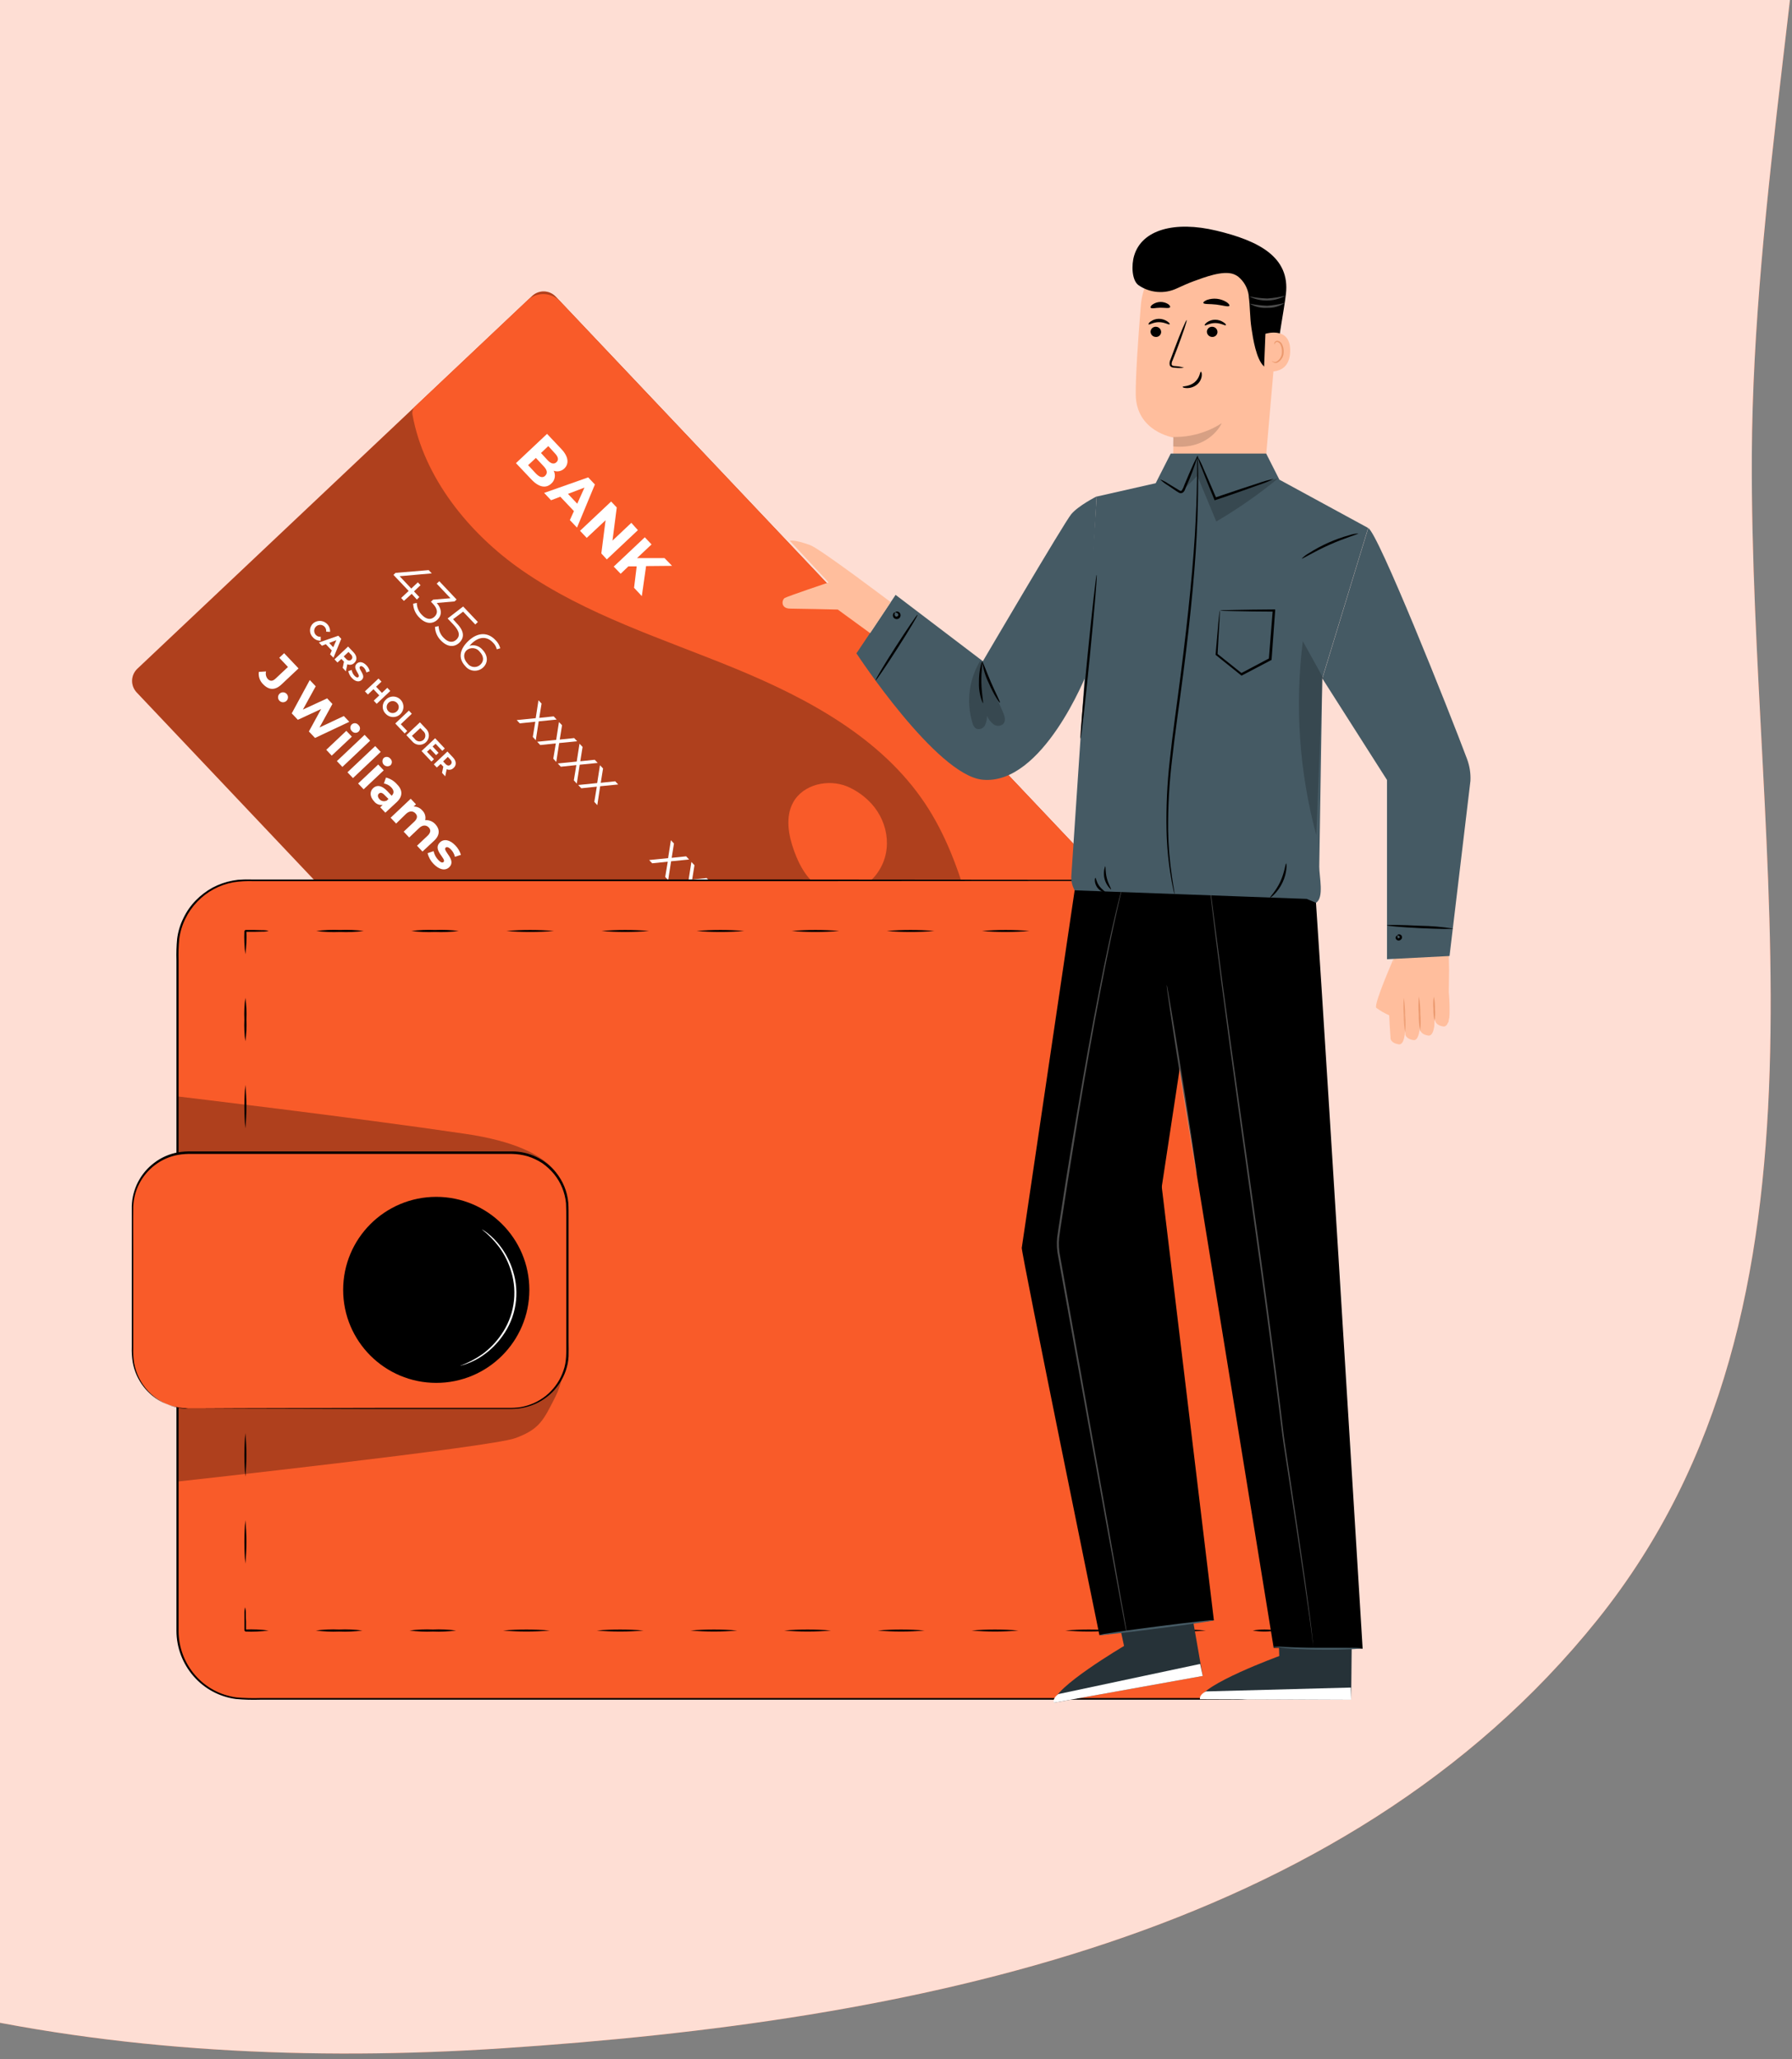 <svg width="188" height="216" viewBox="0 0 188 216" fill="none" xmlns="http://www.w3.org/2000/svg">
<rect x="0" y="0" width="188" height="216" fill="#808080" stroke="none"/>
<g clip-path="url(#clip0_416_55637)">
<path fill-rule="evenodd" clip-rule="evenodd" d="M167.587 169.904C140.859 203.22 95.418 212.017 52.77 214.848C12.49 217.523 -28.965 210.998 -59.884 185.008C-90.088 159.618 -103.872 120.44 -106.357 81.088C-108.709 43.846 -92.445 10.543 -72.909 -21.226C-49.5 -59.293 -27.615 -101.511 14.735 -115.83C65.532 -133.005 130.126 -140.002 169.027 -103.027C207.184 -66.76 184.064 -4.936 183.786 47.664C183.56 90.524 194.396 136.49 167.587 169.904Z" fill="#F95B29"/>
<path fill-rule="evenodd" clip-rule="evenodd" d="M167.587 169.904C140.859 203.22 95.418 212.017 52.77 214.848C12.49 217.523 -28.965 210.998 -59.884 185.008C-90.088 159.618 -103.872 120.44 -106.357 81.088C-108.709 43.846 -92.445 10.543 -72.909 -21.226C-49.5 -59.293 -27.615 -101.511 14.735 -115.83C65.532 -133.005 130.126 -140.002 169.027 -103.027C207.184 -66.76 184.064 -4.936 183.786 47.664C183.56 90.524 194.396 136.49 167.587 169.904Z" fill="white" fill-opacity="0.8"/>
<path d="M77.43 139.288L14.338 72.627C14.02 72.289 13.848 71.839 13.861 71.375C13.874 70.911 14.07 70.471 14.407 70.151L55.826 31.047C55.993 30.889 56.19 30.766 56.405 30.684C56.62 30.602 56.849 30.563 57.079 30.569C57.309 30.576 57.536 30.627 57.746 30.721C57.956 30.815 58.146 30.95 58.304 31.117L121.392 97.782C121.71 98.12 121.882 98.57 121.869 99.034C121.856 99.498 121.659 99.938 121.322 100.257L79.912 139.345C79.746 139.505 79.549 139.631 79.334 139.714C79.119 139.798 78.89 139.839 78.659 139.833C78.428 139.828 78.201 139.777 77.99 139.683C77.779 139.59 77.588 139.456 77.43 139.288Z" fill="#F95B29"/>
<g opacity="0.3">
<path d="M77.431 139.288L14.339 72.627C14.021 72.289 13.849 71.839 13.862 71.375C13.875 70.911 14.072 70.471 14.408 70.151L55.827 31.047C55.994 30.889 56.191 30.766 56.406 30.684C56.621 30.602 56.85 30.563 57.08 30.569C57.31 30.576 57.537 30.627 57.747 30.721C57.957 30.815 58.147 30.95 58.305 31.117L121.393 97.782C121.711 98.12 121.883 98.57 121.87 99.034C121.857 99.498 121.66 99.938 121.323 100.257L79.913 139.345C79.747 139.505 79.55 139.631 79.335 139.714C79.12 139.798 78.891 139.839 78.66 139.833C78.429 139.828 78.202 139.777 77.991 139.683C77.78 139.59 77.589 139.456 77.431 139.288Z" fill="black"/>
</g>
<path d="M120.928 97.293L58.757 31.605C58.539 31.373 58.277 31.187 57.986 31.057C57.696 30.926 57.382 30.855 57.064 30.846C56.745 30.837 56.428 30.89 56.13 31.004C55.833 31.117 55.56 31.289 55.329 31.508L43.565 42.619C43.449 42.728 43.361 42.863 43.31 43.014C43.259 43.164 43.246 43.325 43.272 43.482C44.45 50.054 49.154 55.929 54.763 59.822C61.537 64.525 69.567 67.004 77.182 70.143C84.796 73.283 92.472 77.419 97.049 84.28C101.366 90.758 102.385 98.791 104.582 106.267C105.179 108.298 105.926 110.282 106.816 112.204C106.881 112.343 106.978 112.465 107.099 112.56C107.22 112.655 107.362 112.72 107.513 112.749C107.664 112.779 107.82 112.772 107.968 112.729C108.116 112.687 108.252 112.61 108.365 112.505L120.834 100.73C121.067 100.511 121.255 100.248 121.386 99.957C121.518 99.665 121.59 99.35 121.598 99.031C121.607 98.711 121.552 98.393 121.437 98.095C121.322 97.797 121.149 97.524 120.928 97.293Z" fill="#F95B29"/>
<path d="M57.839 50.722C57.277 51.255 56.527 51.129 55.72 50.261L54.13 48.58L57.391 45.51L58.891 47.098C59.661 47.912 59.706 48.649 59.213 49.134C59.068 49.277 58.885 49.376 58.686 49.419C58.487 49.463 58.279 49.448 58.088 49.378C58.203 49.597 58.241 49.849 58.196 50.093C58.151 50.336 58.025 50.558 57.839 50.722ZM57.521 46.792L56.755 47.517L57.456 48.279C57.803 48.645 58.12 48.722 58.377 48.482C58.634 48.242 58.569 47.924 58.222 47.558L57.521 46.792ZM57.199 49.891C57.472 49.635 57.407 49.301 57.036 48.91L56.221 48.034L55.406 48.792L56.221 49.671C56.604 50.062 56.922 50.156 57.199 49.907V49.891Z" fill="white"/>
<path d="M60.212 53.612L58.782 52.102L57.812 52.472L57.086 51.703L61.708 50.074L62.41 50.819L60.534 55.343L59.784 54.553L60.212 53.612ZM60.559 52.835L61.317 51.145L59.585 51.805L60.559 52.835Z" fill="white"/>
<path d="M66.922 55.608L63.661 58.678L63.086 58.051L63.531 54.569L61.554 56.422L60.852 55.677L64.114 52.607L64.705 53.23L64.256 56.707L66.233 54.842L66.922 55.608Z" fill="white"/>
<path d="M66.796 59.406H65.927L65.112 60.184L64.387 59.431L67.648 56.357L68.353 57.106L66.832 58.539H69.714L70.505 59.353L67.782 59.378L67.334 62.529L66.519 61.654L66.796 59.406Z" fill="white"/>
<path d="M43.736 62.888L43.19 62.289L42.375 63.03L42.085 62.725L42.872 61.984L41.278 60.302L41.498 60.09L44.975 59.801L45.297 60.143L41.926 60.441L43.149 61.735L43.838 61.08L44.119 61.381L43.431 62.033L43.993 62.627L43.736 62.888Z" fill="white"/>
<path d="M45.883 65.009C45.382 65.477 44.66 65.481 43.976 64.761C43.59 64.379 43.364 63.865 43.344 63.323L43.727 63.242C43.732 63.712 43.922 64.161 44.257 64.492C44.726 64.989 45.211 65.042 45.582 64.691C45.953 64.341 45.936 63.877 45.414 63.327L45.211 63.116L45.439 62.9L47.257 62.749L45.814 61.222L46.087 60.966L47.901 62.884L47.685 63.087L45.822 63.246C46.393 63.918 46.36 64.565 45.883 65.009Z" fill="white"/>
<path d="M48.19 67.415C47.68 67.896 46.967 67.916 46.261 67.187C45.876 66.808 45.651 66.295 45.634 65.754L46.017 65.673C46.025 66.132 46.212 66.57 46.539 66.894C47.016 67.403 47.517 67.44 47.88 67.094C48.243 66.748 48.287 66.279 47.562 65.51L46.959 64.875L48.589 63.617L50.134 65.245L49.861 65.502L48.585 64.158L47.533 64.952L47.896 65.359C48.748 66.222 48.715 66.898 48.19 67.415Z" fill="white"/>
<path d="M50.686 70.013C50.556 70.134 50.403 70.227 50.235 70.285C50.068 70.343 49.89 70.366 49.713 70.352C49.536 70.338 49.364 70.287 49.208 70.203C49.052 70.118 48.916 70.002 48.807 69.862C48.057 69.069 48.2 68.12 49.141 67.228C50.156 66.271 51.208 66.324 51.974 67.134C52.22 67.37 52.396 67.669 52.484 67.998L52.117 68.108C52.056 67.835 51.914 67.586 51.709 67.395C51.102 66.752 50.299 66.727 49.488 67.493C49.418 67.558 49.337 67.643 49.255 67.737C49.501 67.666 49.762 67.668 50.007 67.745C50.251 67.82 50.467 67.967 50.629 68.165C51.191 68.755 51.232 69.5 50.686 70.013ZM50.393 69.72C50.8 69.349 50.764 68.824 50.327 68.364C50.249 68.26 50.151 68.174 50.038 68.109C49.925 68.045 49.8 68.005 49.671 67.991C49.542 67.976 49.411 67.989 49.287 68.027C49.163 68.066 49.048 68.129 48.95 68.213C48.62 68.523 48.566 69.089 49.056 69.602C49.131 69.704 49.227 69.788 49.338 69.85C49.449 69.912 49.571 69.95 49.697 69.961C49.824 69.972 49.951 69.957 50.071 69.915C50.191 69.874 50.3 69.807 50.393 69.72Z" fill="white"/>
<path d="M55.896 77.301L56.16 75.705L54.53 75.876L54.208 75.534L56.201 75.331L56.491 73.458L56.817 73.8L56.572 75.302L58.089 75.143L58.402 75.477L56.515 75.665L56.209 77.647L55.896 77.301Z" fill="white"/>
<path d="M58.047 79.577L58.312 77.977L56.682 78.148L56.355 77.806L58.349 77.607L58.642 75.734L58.964 76.072L58.724 77.574L60.236 77.419L60.554 77.753L58.663 77.941L58.357 79.924L58.047 79.577Z" fill="white"/>
<path d="M60.201 81.849L60.466 80.253L58.836 80.424L58.514 80.082L60.503 79.883L60.796 78.006L61.118 78.348L60.878 79.85L62.394 79.695L62.708 80.025L60.817 80.213L60.511 82.195L60.201 81.849Z" fill="white"/>
<path d="M62.349 84.109L62.614 82.513L60.983 82.684L60.661 82.342L62.65 82.138L62.944 80.266L63.266 80.608L63.025 82.11L64.542 81.951L64.856 82.285L62.964 82.472L62.663 84.455L62.349 84.109Z" fill="white"/>
<path d="M69.789 91.98L70.054 90.384L68.424 90.555L68.102 90.213L70.091 90.013L70.384 88.136L70.706 88.478L70.466 89.981L71.982 89.822L72.296 90.156L70.405 90.343L70.099 92.326L69.789 91.98Z" fill="white"/>
<path d="M71.939 94.256L72.204 92.656L70.574 92.827L70.252 92.489L72.241 92.285L72.535 90.412L72.857 90.754L72.616 92.257L74.132 92.098L74.446 92.432L72.555 92.619L72.249 94.602L71.939 94.256Z" fill="white"/>
<path d="M74.091 96.532L74.36 94.932L72.729 95.103L72.407 94.761L74.396 94.561L74.69 92.688L75.012 93.026L74.771 94.528L76.288 94.374L76.602 94.704L74.71 94.891L74.409 96.874L74.091 96.532Z" fill="white"/>
<path d="M76.248 98.804L76.513 97.208L74.883 97.379L74.561 97.037L76.55 96.837L76.843 94.96L77.169 95.302L76.925 96.805L78.441 96.646L78.755 96.98L76.864 97.167L76.562 99.15L76.248 98.804Z" fill="white"/>
<path d="M85.908 103.038L82.924 105.86L82.631 105.55L85.346 102.989L84.681 102.289L84.954 102.029L85.908 103.038Z" fill="white"/>
<path d="M86.319 107.725C85.822 108.197 85.096 108.197 84.411 107.476C84.026 107.095 83.8 106.581 83.779 106.039L84.162 105.958C84.17 106.428 84.36 106.878 84.692 107.212C85.161 107.704 85.65 107.761 86.021 107.411C86.392 107.061 86.376 106.597 85.85 106.043L85.65 105.831L85.874 105.62L87.692 105.465L86.249 103.942L86.523 103.682L88.337 105.599L88.121 105.807L86.262 105.966C86.832 106.646 86.804 107.281 86.319 107.725Z" fill="white"/>
<path d="M89.056 110.766L88.49 110.168L87.707 110.909L87.413 110.603L88.2 109.862L86.606 108.181L86.831 107.969L90.304 107.684L90.626 108.022L87.255 108.319L88.477 109.614L89.166 108.963L89.452 109.26L88.759 109.911L89.325 110.51L89.056 110.766Z" fill="white"/>
<path d="M90.719 113.551L90.446 113.808L88.465 111.715L88.685 111.511L91.074 111.601C91.726 111.625 91.987 111.499 92.191 111.308C92.537 110.978 92.521 110.534 92.089 110.086C91.954 109.926 91.784 109.798 91.593 109.712C91.402 109.626 91.194 109.584 90.984 109.59V109.182C91.255 109.179 91.523 109.236 91.77 109.349C92.017 109.461 92.236 109.627 92.411 109.834C92.981 110.441 93.038 111.112 92.537 111.585C92.252 111.853 91.913 111.992 91.143 111.992L89.182 111.923L90.719 113.551Z" fill="white"/>
<path d="M32.858 65.379C33.02 65.245 33.219 65.16 33.429 65.136C33.639 65.113 33.851 65.151 34.039 65.247C34.227 65.343 34.383 65.492 34.488 65.675C34.592 65.859 34.641 66.069 34.627 66.279L34.219 66.255C34.231 66.162 34.222 66.067 34.192 65.977C34.163 65.888 34.113 65.806 34.048 65.738C33.991 65.678 33.923 65.63 33.848 65.596C33.773 65.563 33.691 65.544 33.609 65.542C33.442 65.537 33.281 65.599 33.159 65.713C33.038 65.828 32.968 65.986 32.963 66.152C32.959 66.319 33.02 66.48 33.135 66.601C33.199 66.67 33.279 66.724 33.367 66.758C33.455 66.792 33.55 66.805 33.645 66.796V67.204C33.491 67.21 33.338 67.183 33.197 67.122C33.056 67.061 32.93 66.969 32.829 66.853C32.73 66.757 32.651 66.642 32.598 66.514C32.545 66.386 32.519 66.249 32.522 66.11C32.524 65.972 32.556 65.836 32.613 65.71C32.671 65.584 32.754 65.472 32.858 65.379Z" fill="white"/>
<path d="M34.809 68.23L34.182 67.57L33.774 67.733L33.456 67.395L35.494 66.683L35.8 67.008L34.985 68.991L34.63 68.637L34.809 68.23ZM34.96 67.892L35.29 67.151L34.532 67.44L34.96 67.892Z" fill="white"/>
<path d="M35.952 70.054L36.086 69.402L35.813 69.117L35.406 69.492L35.092 69.162L36.519 67.819L37.101 68.433C37.46 68.812 37.489 69.248 37.167 69.537C37.075 69.632 36.956 69.697 36.825 69.721C36.695 69.745 36.561 69.727 36.441 69.671L36.286 70.42L35.952 70.054ZM36.816 68.653L36.559 68.384L36.062 68.853L36.319 69.121C36.506 69.321 36.698 69.333 36.853 69.191C37.008 69.048 37.004 68.853 36.816 68.637V68.653Z" fill="white"/>
<path d="M36.542 70.396L36.897 70.274C36.931 70.503 37.035 70.716 37.194 70.884C37.378 71.08 37.516 71.096 37.602 71.015C37.867 70.762 36.901 70.111 37.431 69.61C37.675 69.382 38.058 69.386 38.441 69.789C38.61 69.959 38.729 70.171 38.784 70.404L38.437 70.538C38.395 70.352 38.305 70.179 38.177 70.037C37.989 69.842 37.846 69.838 37.769 69.919C37.508 70.168 38.47 70.827 37.948 71.32C37.708 71.544 37.321 71.54 36.933 71.133C36.732 70.932 36.596 70.675 36.542 70.396Z" fill="white"/>
<path d="M40.945 72.477L39.518 73.824L39.209 73.494L39.791 72.941L39.18 72.293L38.597 72.847L38.283 72.517L39.71 71.174L40.02 71.499L39.457 72.033L40.069 72.68L40.631 72.147L40.945 72.477Z" fill="white"/>
<path d="M40.467 73.401C40.614 73.244 40.806 73.135 41.016 73.088C41.227 73.042 41.446 73.059 41.647 73.138C41.847 73.218 42.019 73.356 42.14 73.534C42.261 73.712 42.326 73.922 42.326 74.138C42.326 74.353 42.261 74.563 42.14 74.742C42.019 74.92 41.847 75.057 41.647 75.137C41.446 75.216 41.227 75.234 41.016 75.187C40.806 75.14 40.614 75.031 40.467 74.875C40.367 74.78 40.287 74.665 40.233 74.539C40.178 74.412 40.15 74.275 40.15 74.138C40.15 74 40.178 73.864 40.233 73.737C40.287 73.61 40.367 73.496 40.467 73.401ZM41.624 74.622C41.687 74.569 41.739 74.504 41.775 74.43C41.811 74.356 41.832 74.275 41.835 74.193C41.839 74.11 41.825 74.028 41.795 73.951C41.765 73.875 41.719 73.805 41.661 73.747C41.578 73.654 41.468 73.588 41.347 73.558C41.226 73.527 41.099 73.534 40.981 73.576C40.864 73.618 40.762 73.694 40.688 73.794C40.614 73.895 40.572 74.015 40.567 74.139C40.561 74.264 40.593 74.387 40.659 74.494C40.724 74.6 40.819 74.684 40.933 74.736C41.046 74.788 41.173 74.805 41.296 74.784C41.419 74.764 41.533 74.708 41.624 74.622Z" fill="white"/>
<path d="M42.894 74.537L43.203 74.867L42.046 75.966L42.722 76.678L42.453 76.931L41.467 75.888L42.894 74.537Z" fill="white"/>
<path d="M44.054 75.766L44.666 76.414C44.767 76.504 44.849 76.615 44.905 76.738C44.961 76.862 44.991 76.996 44.993 77.132C44.995 77.267 44.969 77.402 44.916 77.527C44.863 77.652 44.785 77.765 44.686 77.858C44.587 77.951 44.47 78.023 44.342 78.069C44.214 78.115 44.078 78.133 43.942 78.124C43.807 78.115 43.675 78.077 43.554 78.014C43.434 77.951 43.328 77.864 43.243 77.757L42.632 77.11L44.054 75.766ZM43.496 77.485C43.544 77.56 43.608 77.624 43.683 77.673C43.759 77.721 43.844 77.752 43.933 77.764C44.022 77.775 44.112 77.767 44.197 77.74C44.283 77.713 44.361 77.668 44.427 77.607C44.493 77.547 44.545 77.472 44.579 77.389C44.613 77.306 44.628 77.217 44.623 77.128C44.619 77.038 44.595 76.951 44.553 76.872C44.511 76.793 44.452 76.724 44.38 76.67L44.095 76.369L43.215 77.187L43.496 77.485Z" fill="white"/>
<path d="M45.531 79.63L45.266 79.883L44.223 78.779L45.649 77.436L46.664 78.511L46.403 78.759L45.694 78.014L45.384 78.303L46.008 78.967L45.751 79.207L45.128 78.547L44.797 78.857L45.531 79.63Z" fill="white"/>
<path d="M46.374 81.064L46.508 80.416L46.235 80.131L45.828 80.506L45.514 80.176L46.94 78.828L47.523 79.447C47.882 79.826 47.91 80.261 47.589 80.55C47.497 80.646 47.377 80.71 47.247 80.734C47.117 80.759 46.983 80.741 46.863 80.685L46.708 81.434L46.374 81.064ZM47.238 79.663L46.981 79.394L46.488 79.867L46.741 80.135C46.932 80.335 47.12 80.347 47.275 80.2C47.429 80.054 47.425 79.867 47.238 79.663Z" fill="white"/>
<path d="M27.154 70.477L27.912 70.428C27.875 70.565 27.872 70.709 27.904 70.847C27.935 70.986 27.999 71.114 28.091 71.222C28.332 71.475 28.613 71.467 28.907 71.182L30.211 69.96L29.298 68.995L29.808 68.515L31.32 70.111L29.538 71.788C28.858 72.432 28.206 72.403 27.594 71.76C27.426 71.595 27.299 71.393 27.223 71.17C27.146 70.948 27.123 70.71 27.154 70.477Z" fill="white"/>
<path d="M29.333 72.761C29.434 72.666 29.568 72.615 29.706 72.619C29.845 72.623 29.976 72.681 30.071 72.782C30.166 72.882 30.217 73.016 30.213 73.154C30.21 73.293 30.151 73.424 30.05 73.519C30.001 73.566 29.942 73.603 29.878 73.627C29.814 73.651 29.746 73.663 29.677 73.661C29.609 73.659 29.541 73.644 29.479 73.616C29.416 73.588 29.36 73.548 29.313 73.498C29.266 73.449 29.229 73.39 29.204 73.326C29.18 73.262 29.168 73.194 29.17 73.126C29.172 73.057 29.187 72.99 29.215 72.927C29.243 72.865 29.283 72.808 29.333 72.761Z" fill="white"/>
<path d="M36.644 75.713L33.049 77.407L32.405 76.727L33.693 74.37L31.247 75.502L30.607 74.826L32.499 71.332L33.122 71.988L31.777 74.431L34.321 73.254L34.875 73.841L33.522 76.304L36.074 75.107L36.644 75.713Z" fill="white"/>
<path d="M36.901 75.986C36.949 75.941 37.006 75.907 37.068 75.885C37.13 75.864 37.196 75.856 37.262 75.861C37.327 75.866 37.391 75.885 37.449 75.917C37.507 75.948 37.557 75.991 37.598 76.043C37.647 76.085 37.688 76.136 37.717 76.194C37.745 76.252 37.762 76.316 37.765 76.38C37.768 76.445 37.758 76.509 37.734 76.57C37.711 76.63 37.676 76.685 37.63 76.731C37.582 76.778 37.525 76.815 37.461 76.838C37.398 76.862 37.331 76.872 37.264 76.868C37.196 76.863 37.131 76.845 37.071 76.814C37.011 76.783 36.959 76.739 36.917 76.686C36.867 76.643 36.828 76.59 36.8 76.53C36.772 76.471 36.757 76.406 36.755 76.34C36.754 76.274 36.766 76.209 36.791 76.148C36.816 76.087 36.853 76.032 36.901 75.986ZM36.334 76.658L36.913 77.269L34.801 79.26L34.227 78.649L36.334 76.658Z" fill="white"/>
<path d="M38.251 77.082L38.83 77.692L35.92 80.445L35.341 79.834L38.251 77.082Z" fill="white"/>
<path d="M39.362 78.258L39.94 78.869L37.03 81.617L36.451 81.007L39.362 78.258Z" fill="white"/>
<path d="M40.244 79.516C40.293 79.472 40.351 79.439 40.413 79.418C40.475 79.397 40.541 79.389 40.607 79.394C40.673 79.4 40.736 79.418 40.795 79.449C40.853 79.48 40.904 79.522 40.945 79.573C40.994 79.616 41.034 79.668 41.062 79.726C41.09 79.785 41.106 79.849 41.109 79.913C41.112 79.978 41.101 80.043 41.078 80.103C41.055 80.164 41.019 80.219 40.974 80.266C40.872 80.347 40.743 80.387 40.613 80.378C40.483 80.37 40.361 80.314 40.27 80.221C40.179 80.127 40.126 80.004 40.121 79.873C40.117 79.743 40.16 79.616 40.244 79.516ZM39.678 80.192L40.257 80.803L38.149 82.794L37.57 82.183L39.678 80.192Z" fill="white"/>
<path d="M41.651 84.109L40.428 85.245L39.886 84.675L40.151 84.427C39.982 84.452 39.809 84.431 39.651 84.367C39.492 84.302 39.354 84.197 39.251 84.06C38.782 83.568 38.778 83.014 39.145 82.672C39.511 82.33 40.021 82.338 40.628 82.977L41.089 83.466C41.354 83.217 41.358 82.916 41.044 82.586C40.838 82.372 40.568 82.229 40.274 82.179L40.494 81.56C40.924 81.666 41.313 81.897 41.611 82.224C42.238 82.831 42.291 83.486 41.651 84.109ZM40.539 84.007L40.755 83.804L40.347 83.397C40.078 83.108 39.886 83.12 39.744 83.25C39.601 83.38 39.613 83.621 39.817 83.836C39.906 83.935 40.023 84.002 40.153 84.029C40.283 84.057 40.418 84.042 40.539 83.987V84.007Z" fill="white"/>
<path d="M45.546 88.181L44.323 89.321L43.748 88.71L44.861 87.66C45.199 87.338 45.212 87.037 44.979 86.792C44.747 86.548 44.364 86.491 43.985 86.845L42.929 87.847L42.35 87.236L43.463 86.186C43.805 85.86 43.822 85.567 43.581 85.314C43.341 85.062 42.97 85.017 42.591 85.375L41.559 86.385L40.98 85.775L43.088 83.783L43.642 84.366L43.398 84.598C43.569 84.596 43.738 84.631 43.893 84.701C44.049 84.772 44.187 84.875 44.298 85.005C44.434 85.134 44.534 85.296 44.588 85.475C44.642 85.654 44.65 85.844 44.608 86.027C44.807 86.013 45.007 86.044 45.192 86.119C45.377 86.194 45.543 86.31 45.676 86.459C46.137 86.959 46.186 87.586 45.546 88.181Z" fill="white"/>
<path d="M44.857 89.492L45.489 89.28C45.565 89.627 45.734 89.947 45.978 90.204C46.243 90.485 46.419 90.522 46.537 90.412C46.879 90.086 45.314 89.146 46.166 88.348C46.574 87.973 47.189 88.067 47.772 88.682C48.043 88.958 48.243 89.296 48.355 89.667L47.727 89.875C47.662 89.59 47.521 89.329 47.319 89.117C47.063 88.844 46.863 88.808 46.753 88.91C46.394 89.252 47.947 90.196 47.116 90.978C46.708 91.349 46.101 91.251 45.485 90.62C45.179 90.306 44.963 89.917 44.857 89.492Z" fill="white"/>
<path d="M69.213 113.038C70.118 112.183 71.105 112.199 71.745 112.871C72.385 113.543 72.344 114.533 71.435 115.388C70.526 116.243 69.547 116.23 68.903 115.555C68.26 114.879 68.308 113.893 69.213 113.038ZM70.844 114.748C71.467 114.162 71.52 113.698 71.219 113.38C70.917 113.063 70.457 113.091 69.833 113.682C69.209 114.272 69.156 114.732 69.454 115.046C69.751 115.359 70.208 115.339 70.832 114.748H70.844Z" fill="white"/>
<path d="M73.353 118.437C72.794 118.967 72.008 118.844 71.457 118.262C70.744 117.505 70.773 116.585 71.657 115.75C72.607 114.854 73.695 114.936 74.458 115.75C74.719 116.01 74.905 116.337 74.996 116.695L74.307 116.898C74.256 116.654 74.134 116.43 73.956 116.255C73.864 116.144 73.748 116.054 73.617 115.991C73.486 115.929 73.344 115.896 73.199 115.894C73.054 115.892 72.91 115.921 72.778 115.98C72.645 116.039 72.527 116.126 72.432 116.234C72.774 116.262 73.092 116.423 73.316 116.682C73.436 116.794 73.533 116.928 73.6 117.078C73.667 117.227 73.703 117.388 73.707 117.552C73.71 117.716 73.681 117.878 73.62 118.031C73.559 118.183 73.468 118.321 73.353 118.437ZM72.742 117.851C72.8 117.795 72.846 117.728 72.877 117.653C72.907 117.578 72.922 117.497 72.919 117.416C72.915 117.335 72.895 117.256 72.859 117.183C72.823 117.111 72.772 117.047 72.709 116.996C72.66 116.931 72.598 116.878 72.527 116.838C72.456 116.799 72.378 116.774 72.297 116.766C72.217 116.758 72.135 116.767 72.058 116.792C71.981 116.817 71.91 116.857 71.849 116.91C71.791 116.968 71.746 117.038 71.716 117.115C71.687 117.191 71.674 117.273 71.679 117.355C71.683 117.437 71.705 117.517 71.743 117.59C71.781 117.662 71.834 117.727 71.898 117.778C71.946 117.843 72.007 117.896 72.078 117.936C72.148 117.975 72.227 117.999 72.307 118.006C72.388 118.013 72.469 118.003 72.545 117.976C72.621 117.949 72.691 117.907 72.75 117.851H72.742Z" fill="white"/>
<path d="M77.023 117.415L77.541 117.957L72.621 120.155L72.107 119.61L77.023 117.415Z" fill="white"/>
<path d="M76.656 122.615L76.139 123.103L74.17 121.031L74.578 120.644L76.579 120.758C76.715 120.785 76.855 120.781 76.989 120.748C77.124 120.715 77.249 120.653 77.358 120.567C77.574 120.363 77.557 120.094 77.28 119.805C77.181 119.69 77.054 119.602 76.912 119.548C76.769 119.494 76.616 119.476 76.465 119.496L76.326 118.751C76.613 118.718 76.904 118.756 77.173 118.861C77.442 118.967 77.68 119.138 77.867 119.357C78.446 119.972 78.515 120.673 78.018 121.145C77.753 121.397 77.439 121.552 76.718 121.503L75.527 121.434L76.656 122.615Z" fill="white"/>
<path d="M79.304 125.29L78.896 124.846L78.321 125.388L77.734 124.769L78.313 124.227L76.915 122.749L77.343 122.342L80.306 121.992L80.938 122.655L78.15 123.014L78.847 123.751L79.361 123.266L79.927 123.865L79.414 124.349L79.821 124.797L79.304 125.29Z" fill="white"/>
<path d="M92.178 91.377C93.728 88.999 93.12 85.84 91.041 83.91C90.409 83.314 89.676 82.834 88.877 82.493C86.892 81.678 84.263 82.269 83.219 84.15C82.367 85.685 82.71 87.603 83.309 89.252C83.932 90.982 84.939 92.749 86.655 93.421C88.371 94.093 90.291 93.478 91.522 92.2C91.769 91.948 91.989 91.673 92.178 91.377Z" fill="#F95B29"/>
<path d="M129.984 92.358H25.744C21.817 92.358 18.635 95.538 18.635 99.459V171.133C18.635 175.054 21.817 178.234 25.744 178.234H129.984C133.911 178.234 137.093 175.054 137.093 171.133V99.459C137.093 95.538 133.911 92.358 129.984 92.358Z" fill="#F95B29"/>
<path d="M137.093 99.459C137.093 99.459 137.093 99.374 137.093 99.203C137.085 98.948 137.061 98.693 137.02 98.441C136.877 97.45 136.521 96.501 135.976 95.66C135.577 95.042 135.088 94.486 134.525 94.011C133.837 93.448 133.051 93.018 132.206 92.741C131.977 92.664 131.737 92.619 131.496 92.55C131.256 92.481 130.999 92.472 130.742 92.432L129.956 92.395H125.561L83.059 92.427H53.71H37.356H26.632C25.908 92.399 25.183 92.439 24.467 92.55C23.026 92.814 21.705 93.526 20.693 94.585C20.182 95.113 19.759 95.719 19.441 96.381C19.114 97.043 18.899 97.754 18.805 98.486C18.735 99.23 18.712 99.978 18.736 100.726V112.204C18.736 118.409 18.736 124.737 18.736 131.19V171.092C18.739 172.795 19.358 174.439 20.481 175.721C21.588 176.996 23.123 177.823 24.798 178.046C25.633 178.118 26.471 178.142 27.308 178.115H91.778H125.468H129.389C130.029 178.135 130.669 178.093 131.301 177.989C131.922 177.87 132.524 177.667 133.09 177.387C133.371 177.249 133.643 177.094 133.905 176.922C134.16 176.743 134.405 176.55 134.639 176.344C135.333 175.734 135.899 174.993 136.302 174.162C136.706 173.332 136.94 172.429 136.991 171.507C137.032 166.621 136.991 161.922 137.016 157.444C137.016 139.528 137.044 125.017 137.052 114.993C137.052 109.98 137.052 106.092 137.073 103.449C137.073 102.134 137.073 101.129 137.073 100.449C137.073 99.769 137.073 99.427 137.073 99.427C137.073 99.427 137.073 99.773 137.073 100.449C137.073 101.125 137.073 102.134 137.073 103.449C137.073 106.092 137.073 109.964 137.093 114.993C137.093 125.017 137.093 139.52 137.126 157.444C137.126 161.922 137.154 166.617 137.126 171.515C137.057 172.771 136.658 173.986 135.968 175.037C135.624 175.566 135.213 176.048 134.745 176.47C134.505 176.682 134.254 176.879 133.991 177.061C133.729 177.236 133.457 177.395 133.176 177.537C132.597 177.827 131.981 178.035 131.346 178.156C130.703 178.264 130.052 178.308 129.401 178.286H125.48H91.79H54.558H27.292C26.445 178.313 25.597 178.288 24.753 178.213C23.027 177.987 21.445 177.137 20.306 175.823C19.155 174.506 18.518 172.819 18.512 171.071C18.512 157.395 18.512 144.048 18.512 131.169V112.204C18.512 109.104 18.512 106.036 18.512 103.002V100.734C18.488 99.977 18.512 99.219 18.585 98.466C18.682 97.714 18.904 96.983 19.242 96.304C19.567 95.622 20.003 94.997 20.53 94.455C21.052 93.919 21.651 93.463 22.307 93.103C22.967 92.754 23.676 92.507 24.41 92.371L24.961 92.285L25.511 92.257C25.882 92.236 26.245 92.257 26.607 92.257H53.686H83.034L125.537 92.293H129.911L130.706 92.334C130.962 92.379 131.219 92.407 131.464 92.46C131.708 92.513 131.949 92.574 132.177 92.656C133.029 92.936 133.821 93.372 134.513 93.942C135.079 94.421 135.569 94.983 135.968 95.608C136.51 96.456 136.861 97.412 136.995 98.409C137.037 98.662 137.059 98.918 137.06 99.174C137.093 99.374 137.093 99.459 137.093 99.459Z" fill="black"/>
<path d="M132.944 97.652C133.753 97.51 134.581 97.51 135.39 97.652C134.581 97.793 133.753 97.793 132.944 97.652Z" fill="#263238"/>
<path d="M122.965 97.652C124.625 97.51 126.294 97.51 127.954 97.652C126.294 97.793 124.625 97.793 122.965 97.652Z" fill="#263238"/>
<path d="M112.99 97.652C114.649 97.51 116.317 97.51 117.975 97.652C116.317 97.793 114.649 97.793 112.99 97.652Z" fill="#263238"/>
<path d="M103.013 97.652C104.673 97.51 106.342 97.51 108.002 97.652C106.342 97.793 104.673 97.793 103.013 97.652Z" fill="black"/>
<path d="M93.037 97.652C94.696 97.51 96.364 97.51 98.022 97.652C96.364 97.793 94.696 97.793 93.037 97.652Z" fill="black"/>
<path d="M83.059 97.652C84.719 97.51 86.388 97.51 88.048 97.652C86.388 97.793 84.719 97.793 83.059 97.652Z" fill="black"/>
<path d="M73.085 97.652C74.744 97.51 76.411 97.51 78.07 97.652C76.411 97.793 74.744 97.793 73.085 97.652Z" fill="black"/>
<path d="M63.105 97.652C64.766 97.51 66.435 97.51 68.095 97.652C66.435 97.793 64.766 97.793 63.105 97.652Z" fill="black"/>
<path d="M53.127 97.652C54.787 97.51 56.456 97.51 58.116 97.652C56.456 97.793 54.787 97.793 53.127 97.652Z" fill="black"/>
<path d="M43.153 97.652C43.976 97.547 44.807 97.512 45.636 97.546C46.469 97.511 47.303 97.547 48.13 97.652C47.303 97.759 46.469 97.794 45.636 97.758C44.807 97.794 43.976 97.758 43.153 97.652Z" fill="black"/>
<path d="M33.174 97.652C34.001 97.547 34.835 97.511 35.669 97.546C36.502 97.511 37.336 97.547 38.163 97.652C37.336 97.759 36.502 97.794 35.669 97.758C34.835 97.794 34.001 97.759 33.174 97.652Z" fill="black"/>
<path d="M25.744 100.094C25.637 99.285 25.601 98.467 25.638 97.651L25.744 97.546H26.694L27.472 97.57C27.714 97.561 27.955 97.586 28.19 97.643C27.956 97.704 27.714 97.73 27.472 97.721L26.694 97.741H26.237H25.744L25.85 97.635C25.885 98.457 25.85 99.279 25.744 100.094Z" fill="black"/>
<path d="M25.744 109.227C25.637 108.471 25.601 107.706 25.638 106.943C25.601 106.181 25.637 105.418 25.744 104.663C25.849 105.418 25.884 106.181 25.85 106.943C25.884 107.706 25.849 108.471 25.744 109.227Z" fill="black"/>
<path d="M25.744 118.36C25.602 116.842 25.602 115.314 25.744 113.796C25.885 115.314 25.885 116.842 25.744 118.36Z" fill="black"/>
<path d="M25.744 127.493C25.602 125.973 25.602 124.444 25.744 122.924C25.885 124.444 25.885 125.973 25.744 127.493Z" fill="#263238"/>
<path d="M25.744 136.633C25.602 135.114 25.602 133.585 25.744 132.065C25.885 133.585 25.885 135.114 25.744 136.633Z" fill="#263238"/>
<path d="M25.744 145.754C25.602 144.236 25.602 142.708 25.744 141.19C25.885 142.708 25.885 144.236 25.744 145.754Z" fill="#263238"/>
<path d="M25.744 154.887C25.602 153.369 25.602 151.841 25.744 150.322C25.885 151.841 25.885 153.369 25.744 154.887Z" fill="black"/>
<path d="M25.744 164.019C25.602 162.501 25.602 160.973 25.744 159.455C25.885 160.973 25.885 162.501 25.744 164.019Z" fill="black"/>
<path d="M28.19 171.031C27.38 171.135 26.561 171.171 25.745 171.137C25.533 170.925 25.683 171.076 25.639 171.027V170.542C25.639 170.383 25.639 170.233 25.639 170.082C25.639 169.813 25.639 169.557 25.639 169.304C25.627 169.064 25.653 168.824 25.716 168.592C25.774 168.825 25.799 169.065 25.789 169.304C25.789 169.557 25.789 169.813 25.814 170.082C25.814 170.233 25.814 170.383 25.814 170.542C25.814 170.62 25.814 170.701 25.814 170.782V171.027C25.765 170.982 25.92 171.137 25.708 170.925C26.537 170.886 27.368 170.922 28.19 171.031Z" fill="black"/>
<path d="M38.02 171.031C37.209 171.135 36.391 171.17 35.575 171.137C34.758 171.17 33.94 171.135 33.129 171.031C33.94 170.924 34.758 170.889 35.575 170.925C36.391 170.889 37.21 170.924 38.02 171.031Z" fill="black"/>
<path d="M47.855 171.031C47.044 171.135 46.226 171.17 45.41 171.137C44.593 171.17 43.775 171.135 42.964 171.031C43.775 170.924 44.593 170.889 45.41 170.925C46.226 170.889 47.045 170.924 47.855 171.031Z" fill="black"/>
<path d="M57.686 171.031C56.051 171.172 54.406 171.172 52.77 171.031C54.406 170.89 56.051 170.89 57.686 171.031Z" fill="black"/>
<path d="M67.516 171.031C65.881 171.172 64.236 171.172 62.601 171.031C64.236 170.89 65.881 170.89 67.516 171.031Z" fill="black"/>
<path d="M77.35 171.031C75.715 171.172 74.07 171.172 72.435 171.031C74.07 170.89 75.715 170.89 77.35 171.031Z" fill="black"/>
<path d="M87.181 171.031C85.545 171.172 83.9 171.172 82.265 171.031C83.9 170.89 85.545 170.89 87.181 171.031Z" fill="black"/>
<path d="M96.995 171.031C95.359 171.172 93.715 171.172 92.079 171.031C93.715 170.89 95.359 170.89 96.995 171.031Z" fill="black"/>
<path d="M106.846 171.031C105.21 171.172 103.565 171.172 101.93 171.031C103.565 170.89 105.21 170.89 106.846 171.031Z" fill="black"/>
<path d="M116.676 171.031C115.04 171.172 113.395 171.172 111.76 171.031C113.395 170.89 115.04 170.89 116.676 171.031Z" fill="black"/>
<path d="M126.512 171.031C124.876 171.172 123.231 171.172 121.596 171.031C123.231 170.89 124.876 170.89 126.512 171.031Z" fill="black"/>
<path d="M133.872 171.031C133.062 171.172 132.235 171.172 131.426 171.031C132.235 170.89 133.062 170.89 133.872 171.031Z" fill="black"/>
<g opacity="0.3">
<path d="M59.493 139.989C59.493 139.989 59.517 144.06 58.27 146.503C57.023 148.946 56.64 149.915 54.031 150.86C51.422 151.804 18.601 155.408 18.601 155.408V144.345L59.493 139.989Z" fill="black"/>
</g>
<g opacity="0.3">
<path d="M58.917 124.638C58.917 124.638 59.292 120.481 48.853 118.938C36.914 117.175 18.632 115.009 18.632 115.009V122.871L58.917 124.638Z" fill="black"/>
</g>
<path d="M53.678 120.868H19.719C16.497 120.868 13.886 123.477 13.886 126.695V141.882C13.886 145.1 16.497 147.708 19.719 147.708H53.678C56.899 147.708 59.511 145.1 59.511 141.882V126.695C59.511 123.477 56.899 120.868 53.678 120.868Z" fill="#F95B29"/>
<path d="M19.719 147.704C19.719 147.704 19.601 147.704 19.372 147.704C19.03 147.691 18.691 147.645 18.358 147.566C17.813 147.443 17.289 147.24 16.805 146.963C16.14 146.589 15.557 146.086 15.088 145.485C14.495 144.732 14.096 143.844 13.927 142.9C13.842 142.361 13.809 141.816 13.829 141.271C13.829 140.709 13.829 140.123 13.829 139.516C13.829 137.094 13.829 134.337 13.829 131.287C13.829 129.761 13.829 128.168 13.829 126.499C13.856 125.619 14.081 124.756 14.486 123.974C14.89 123.192 15.466 122.511 16.169 121.98C16.908 121.412 17.773 121.032 18.692 120.872C19.158 120.795 19.63 120.762 20.102 120.774H27.439H53.706C54.591 120.772 55.465 120.969 56.264 121.35C57.062 121.73 57.765 122.285 58.321 122.973C59.056 123.873 59.507 124.972 59.617 126.129C59.662 126.703 59.645 127.261 59.65 127.818C59.65 128.934 59.65 130.04 59.65 131.137V137.598C59.65 138.653 59.65 139.699 59.65 140.73C59.65 141.251 59.67 141.756 59.65 142.277C59.635 142.535 59.603 142.792 59.556 143.046C59.5 143.297 59.432 143.544 59.352 143.787C59.02 144.741 58.45 145.593 57.696 146.265C56.942 146.937 56.029 147.406 55.043 147.627C54.808 147.681 54.57 147.723 54.33 147.753C54.09 147.774 53.849 147.782 53.609 147.79H49.471H39.484L25.022 147.753L21.089 147.733H20.07H19.719C19.719 147.733 19.837 147.733 20.07 147.733H21.089L25.022 147.712L39.484 147.68H49.471H52.206C53.136 147.655 54.086 147.757 54.999 147.517C55.944 147.291 56.816 146.83 57.535 146.177C58.253 145.523 58.794 144.698 59.107 143.779C59.458 142.839 59.409 141.817 59.409 140.782V137.651C59.409 135.542 59.409 133.384 59.409 131.19V127.871C59.409 127.313 59.409 126.747 59.38 126.202C59.271 125.086 58.836 124.027 58.129 123.156C57.773 122.725 57.362 122.343 56.906 122.02C56.432 121.709 55.918 121.463 55.378 121.291C54.83 121.132 54.264 121.047 53.694 121.039H27.427H20.09C19.627 121.027 19.165 121.058 18.708 121.133C17.819 121.287 16.98 121.652 16.262 122.199C15.579 122.714 15.019 123.375 14.624 124.134C14.229 124.892 14.009 125.73 13.98 126.585C13.959 128.242 13.98 129.842 13.98 131.369C13.98 134.418 13.98 137.175 13.98 139.598C13.98 140.204 13.98 140.791 13.98 141.353C13.959 141.89 13.989 142.429 14.069 142.961C14.265 144.071 14.779 145.1 15.549 145.924C16.319 146.748 17.311 147.331 18.406 147.602C18.737 147.685 19.074 147.737 19.413 147.757L19.719 147.704Z" fill="black"/>
<path d="M45.768 145.054C51.161 145.054 55.534 140.686 55.534 135.298C55.534 129.91 51.161 125.542 45.768 125.542C40.374 125.542 36.001 129.91 36.001 135.298C36.001 140.686 40.374 145.054 45.768 145.054Z" fill="black"/>
<path d="M48.269 143.266C49.095 142.96 49.878 142.55 50.6 142.045C51.368 141.482 52.035 140.794 52.573 140.009C53.243 139.056 53.686 137.964 53.869 136.814C54.052 135.665 53.97 134.489 53.629 133.376C53.362 132.463 52.94 131.602 52.381 130.831C51.855 130.127 51.238 129.495 50.547 128.95C50.547 128.95 50.608 128.975 50.706 129.04C50.857 129.134 51.003 129.236 51.142 129.345C51.656 129.749 52.113 130.219 52.504 130.742C53.09 131.517 53.534 132.39 53.816 133.319C54.179 134.458 54.27 135.667 54.081 136.847C53.893 138.028 53.431 139.148 52.732 140.119C52.177 140.912 51.487 141.601 50.694 142.155C50.161 142.531 49.58 142.834 48.966 143.054C48.8 143.118 48.632 143.171 48.46 143.213C48.4 143.243 48.335 143.261 48.269 143.266Z" fill="#FAFAFA"/>
<path d="M152.026 101.756C152.026 101.756 151.998 99.048 151.88 99.024L146.32 100.265C146.258 100.616 145.557 105.062 145.676 105.493L151.949 107.232C151.949 107.232 152.026 101.914 152.026 101.756Z" fill="#FFBE9D"/>
<path d="M152.026 106.821C152.044 106.783 152.052 106.741 152.051 106.699C152.116 106.092 152.079 103.441 151.753 103.331C151.427 103.221 150.485 103.409 150.424 103.759C150.363 104.109 150.575 107.09 150.575 107.09C150.575 107.09 150.636 107.558 151.427 107.672C151.924 107.725 152.026 106.821 152.026 106.821Z" fill="#FFBE9D"/>
<path d="M150.445 107.774C150.463 107.735 150.471 107.693 150.47 107.651C150.535 107.045 150.498 104.394 150.172 104.28C149.846 104.166 148.904 104.362 148.843 104.712C148.782 105.062 148.994 108.042 148.994 108.042C148.994 108.042 149.055 108.511 149.846 108.625C150.335 108.694 150.445 107.774 150.445 107.774Z" fill="#FFBE9D"/>
<path d="M148.889 108.246C148.889 108.246 148.91 108.197 148.918 108.124C148.983 107.517 148.942 104.866 148.62 104.756C148.298 104.647 147.349 104.838 147.287 105.188C147.226 105.538 147.438 108.515 147.438 108.515C147.438 108.515 147.499 108.987 148.29 109.101C148.767 109.17 148.889 108.246 148.889 108.246Z" fill="#FFBE9D"/>
<path d="M147.339 108.694C147.339 108.694 147.339 108.645 147.367 108.572C147.433 107.965 147.392 105.314 147.07 105.204C146.748 105.094 145.802 105.286 145.737 105.632C145.672 105.978 145.888 108.963 145.888 108.963C145.888 108.963 145.953 109.431 146.744 109.545C147.233 109.618 147.339 108.694 147.339 108.694Z" fill="#FFBE9D"/>
<path d="M150.421 104.533C150.516 104.956 150.557 105.39 150.543 105.823C150.586 106.248 150.572 106.676 150.503 107.098C150.408 106.674 150.367 106.241 150.38 105.807C150.338 105.382 150.352 104.954 150.421 104.533Z" fill="#EB996E"/>
<path d="M148.858 104.524C148.965 105.129 149.016 105.743 149.009 106.357C149.06 106.969 149.053 107.586 148.988 108.197C148.886 107.592 148.837 106.979 148.842 106.365C148.793 105.752 148.798 105.136 148.858 104.524Z" fill="#EB996E"/>
<g opacity="0.78">
<path d="M147.273 104.655C147.375 105.26 147.424 105.873 147.419 106.487C147.474 107.099 147.474 107.715 147.419 108.327C147.314 107.722 147.264 107.109 147.268 106.495C147.216 105.883 147.218 105.267 147.273 104.655Z" fill="#EB996E"/>
</g>
<path d="M146.271 100.396C146.271 100.396 144.066 105.404 144.388 105.717C144.811 106.027 145.266 106.29 145.745 106.503L146.271 100.396Z" fill="#FFBE9D"/>
<path d="M134.094 33.246L132.463 51.976L123.088 51.227C123.027 50.131 123.108 45.893 123.108 45.893C123.108 45.893 119.199 45.286 119.151 41.385C119.13 39.492 119.399 35.575 119.684 32.045C119.837 30.164 120.72 28.417 122.145 27.178C123.571 25.939 125.425 25.307 127.311 25.416C128.276 25.473 129.219 25.721 130.086 26.148C130.953 26.575 131.725 27.171 132.357 27.901C132.99 28.631 133.469 29.48 133.767 30.398C134.066 31.316 134.177 32.284 134.094 33.246Z" fill="#FFBE9D"/>
<path d="M123.087 45.836C124.891 45.869 126.663 45.364 128.178 44.386C128.178 44.386 126.956 47.196 123.079 46.829L123.087 45.836Z" fill="black" fill-opacity="0.16"/>
<path d="M120.703 34.781C120.703 34.926 120.759 35.065 120.859 35.17C120.959 35.275 121.096 35.337 121.241 35.343C121.312 35.349 121.384 35.341 121.451 35.319C121.519 35.297 121.581 35.261 121.635 35.215C121.689 35.168 121.732 35.111 121.763 35.047C121.795 34.983 121.812 34.913 121.816 34.842C121.819 34.697 121.765 34.556 121.665 34.45C121.565 34.344 121.428 34.282 121.282 34.276C121.211 34.271 121.139 34.279 121.071 34.302C121.003 34.324 120.94 34.36 120.886 34.407C120.832 34.454 120.789 34.511 120.757 34.576C120.726 34.64 120.707 34.71 120.703 34.781Z" fill="black"/>
<path d="M120.498 34.028C120.567 34.101 120.991 33.788 121.59 33.792C122.189 33.796 122.629 34.093 122.695 34.02C122.76 33.946 122.658 33.857 122.466 33.714C122.205 33.536 121.895 33.44 121.578 33.441C121.266 33.444 120.963 33.542 120.71 33.722C120.526 33.849 120.465 33.979 120.498 34.028Z" fill="black"/>
<path d="M126.613 34.781C126.613 34.928 126.671 35.069 126.774 35.174C126.877 35.279 127.017 35.34 127.164 35.343C127.234 35.347 127.304 35.338 127.37 35.315C127.436 35.292 127.497 35.256 127.549 35.21C127.602 35.163 127.644 35.107 127.675 35.044C127.705 34.981 127.722 34.912 127.726 34.842C127.729 34.697 127.675 34.556 127.575 34.45C127.475 34.344 127.338 34.282 127.192 34.276C127.121 34.271 127.049 34.279 126.981 34.302C126.913 34.324 126.85 34.36 126.797 34.407C126.743 34.454 126.699 34.511 126.667 34.576C126.636 34.64 126.617 34.71 126.613 34.781Z" fill="black"/>
<path d="M126.396 34.126C126.465 34.199 126.889 33.885 127.488 33.885C128.087 33.885 128.532 34.187 128.597 34.113C128.662 34.04 128.556 33.95 128.365 33.812C128.105 33.632 127.796 33.537 127.48 33.539C127.168 33.536 126.863 33.635 126.612 33.82C126.428 33.963 126.347 34.093 126.396 34.126Z" fill="black"/>
<path d="M124.22 38.572C123.904 38.474 123.577 38.415 123.246 38.397C123.091 38.397 122.949 38.348 122.92 38.246C122.907 38.087 122.943 37.928 123.022 37.79L123.478 36.626C124.106 34.964 124.563 33.6 124.493 33.576C124.424 33.551 123.862 34.875 123.234 36.536C123.083 36.943 122.936 37.35 122.798 37.709C122.703 37.894 122.675 38.107 122.72 38.311C122.744 38.364 122.779 38.412 122.822 38.451C122.866 38.489 122.917 38.518 122.973 38.535C123.059 38.556 123.146 38.568 123.234 38.572C123.561 38.613 123.893 38.613 124.22 38.572Z" fill="black"/>
<path d="M125.984 38.987C125.886 38.987 125.886 39.63 125.328 40.095C124.769 40.559 124.076 40.502 124.072 40.575C124.068 40.648 124.227 40.701 124.521 40.709C124.902 40.713 125.273 40.584 125.568 40.343C125.854 40.113 126.037 39.779 126.078 39.415C126.102 39.142 126.029 38.983 125.984 38.987Z" fill="black"/>
<path d="M126.242 31.776C126.303 31.939 126.903 31.862 127.608 31.947C128.313 32.033 128.879 32.224 128.973 32.078C129.014 32.004 128.916 31.854 128.688 31.695C128.381 31.502 128.035 31.381 127.675 31.341C127.315 31.302 126.95 31.345 126.609 31.467C126.348 31.585 126.218 31.699 126.242 31.776Z" fill="black"/>
<path d="M120.718 32.277C120.824 32.415 121.235 32.277 121.733 32.277C122.23 32.277 122.654 32.371 122.752 32.228C122.792 32.159 122.727 32.02 122.544 31.894C122.297 31.741 122.011 31.665 121.721 31.673C121.431 31.682 121.15 31.776 120.913 31.943C120.73 32.069 120.673 32.212 120.718 32.277Z" fill="black"/>
<path d="M134.907 30.836C134.683 32.729 134.165 35.127 134.015 37.065C134.017 37.246 133.969 37.423 133.876 37.578C133.599 37.945 132.934 38.743 132.596 38.425C131.781 37.66 131.455 35.518 131.288 34.407C131.12 33.295 131.153 32.163 131.002 31.047V30.97C130.891 30.189 130.484 29.481 129.865 28.991C129.724 28.891 129.571 28.811 129.408 28.751C128.259 28.344 126.347 29.093 125.202 29.508C124.615 29.724 124.04 29.989 123.469 30.249C122.827 30.552 122.116 30.68 121.408 30.62C120.701 30.561 120.021 30.316 119.438 29.911C118.741 29.407 118.68 27.814 118.986 26.809C119.801 24.093 123.229 23.144 127.619 24.195C132.009 25.245 135.356 26.935 134.907 30.836Z" fill="black"/>
<path d="M132.757 35.013C132.822 34.985 135.439 34.199 135.353 36.886C135.267 39.573 132.606 38.922 132.602 38.845C132.598 38.767 132.757 35.013 132.757 35.013Z" fill="#FFBE9D"/>
<path d="M133.452 37.859C133.452 37.859 133.497 37.892 133.574 37.932C133.686 37.978 133.81 37.978 133.921 37.932C134.097 37.829 134.242 37.681 134.342 37.502C134.442 37.324 134.492 37.123 134.488 36.919C134.501 36.689 134.463 36.46 134.377 36.247C134.356 36.163 134.313 36.085 134.254 36.021C134.195 35.958 134.121 35.909 134.039 35.88C133.986 35.865 133.93 35.868 133.879 35.89C133.829 35.911 133.787 35.95 133.762 35.998C133.721 36.072 133.737 36.125 133.721 36.129C133.705 36.133 133.668 36.084 133.693 35.974C133.709 35.908 133.748 35.851 133.803 35.811C133.879 35.758 133.972 35.736 134.064 35.75C134.173 35.776 134.274 35.829 134.356 35.904C134.439 35.98 134.501 36.075 134.536 36.182C134.641 36.416 134.687 36.671 134.671 36.927C134.675 37.164 134.61 37.398 134.483 37.599C134.356 37.8 134.174 37.96 133.958 38.059C133.888 38.076 133.815 38.078 133.744 38.063C133.673 38.048 133.607 38.017 133.55 37.973C133.452 37.924 133.44 37.863 133.452 37.859Z" fill="#EB996E"/>
<path d="M134.866 31.015C134.281 31.337 133.625 31.512 132.957 31.524C132.288 31.536 131.627 31.385 131.03 31.084C131.664 31.214 132.308 31.291 132.954 31.312C133.599 31.266 134.238 31.166 134.866 31.015Z" fill="white" fill-opacity="0.3"/>
<path d="M134.774 31.78C134.233 32.134 133.595 32.312 132.948 32.289C132.301 32.335 131.655 32.181 131.098 31.849C131.706 31.974 132.324 32.049 132.944 32.073C133.561 32.027 134.174 31.929 134.774 31.78Z" fill="white" fill-opacity="0.3"/>
<path d="M116.189 164.667L117.925 172.651C117.925 172.651 110.384 177.093 110.564 178.6L126.176 175.795L123.983 163.246L116.189 164.667Z" fill="#263238"/>
<path d="M126.177 175.795L125.908 174.536L111.038 177.696C111.038 177.696 110.398 178.103 110.565 178.6L126.177 175.795Z" fill="white"/>
<path d="M133.951 165.542L134.208 173.706C134.208 173.706 125.987 176.711 125.889 178.221L141.753 178.291L141.876 165.554L133.951 165.542Z" fill="#263238"/>
<path d="M141.753 178.295L141.717 177.012L126.521 177.419C126.521 177.419 125.811 177.72 125.889 178.234L141.753 178.295Z" fill="white"/>
<path d="M115.342 171.515C115.342 171.515 107.189 131.666 107.189 130.868L121.725 123.197L127.35 169.96L115.342 171.515Z" fill="black"/>
<path d="M133.625 172.871L122.396 103.787V88.889L137.738 90.314C137.934 90.892 142.956 172.94 142.956 172.94L141.374 172.851H133.63" fill="black"/>
<path d="M113.564 87.835L107.197 130.868L121.435 127.419L127.236 89.235L113.564 87.835Z" fill="black"/>
<path d="M126.756 91.483C126.756 91.483 126.756 91.556 126.756 91.695C126.756 91.833 126.793 92.049 126.821 92.314C126.886 92.863 126.976 93.661 127.094 94.683C127.335 96.743 127.702 99.72 128.183 103.397C129.132 110.746 130.571 120.905 132.12 132.09C132.895 137.692 133.604 143.034 134.207 147.896C134.366 149.117 134.488 150.302 134.66 151.45C134.831 152.598 135.006 153.714 135.173 154.789C135.499 156.943 135.805 158.95 136.082 160.782C136.633 164.447 137.069 167.415 137.354 169.467C137.497 170.493 137.603 171.291 137.664 171.833C137.696 172.106 137.717 172.309 137.725 172.452C137.729 172.503 137.729 172.555 137.725 172.607C137.725 172.651 137.7 172.607 137.7 172.607C137.7 172.607 137.733 172.607 137.729 172.607C137.736 172.554 137.736 172.5 137.729 172.448C137.729 172.309 137.729 172.102 137.688 171.829C137.639 171.287 137.546 170.485 137.415 169.459C137.15 167.403 136.738 164.431 136.192 160.762C135.919 158.93 135.622 156.923 135.304 154.765C135.141 153.69 134.973 152.574 134.802 151.426C134.631 150.278 134.513 149.089 134.358 147.875C133.763 143.01 133.058 137.668 132.287 132.061C130.738 120.86 129.275 110.726 128.289 103.376L127.163 94.695C127.033 93.674 126.927 92.879 126.858 92.33L126.772 91.715C126.756 91.556 126.756 91.483 126.756 91.483Z" fill="white" fill-opacity="0.3"/>
<path d="M118.196 171.145C118.196 171.145 118.196 171.076 118.167 170.941C118.139 170.807 118.11 170.599 118.069 170.343C117.98 169.813 117.849 169.04 117.662 168.05L116.182 159.626L111.233 131.849C111.087 131.188 111.047 130.508 111.115 129.834C111.197 129.17 111.311 128.494 111.409 127.835C111.613 126.507 111.815 125.202 112.016 123.918C112.424 121.353 112.831 118.877 113.21 116.524C113.997 111.817 114.751 107.566 115.428 104.036C116.105 100.506 116.7 97.631 117.152 95.665C117.364 94.675 117.56 93.918 117.678 93.397C117.739 93.144 117.784 92.949 117.817 92.81C117.849 92.672 117.853 92.607 117.853 92.607C117.853 92.607 117.853 92.672 117.796 92.806C117.739 92.941 117.706 93.136 117.641 93.388C117.507 93.906 117.303 94.663 117.079 95.644C116.602 97.611 115.986 100.465 115.293 104.011C114.6 107.558 113.826 111.784 113.035 116.495C112.628 118.848 112.22 121.324 111.812 123.889C111.611 125.173 111.409 126.479 111.205 127.806C111.103 128.47 110.993 129.129 110.907 129.813C110.84 130.506 110.881 131.206 111.03 131.886C112.982 142.725 114.751 152.537 116.035 159.651C116.683 163.197 117.209 166.072 117.576 168.063C117.759 169.052 117.902 169.822 118.004 170.351C118.053 170.603 118.09 170.803 118.118 170.945C118.147 171.088 118.196 171.145 118.196 171.145Z" fill="white" fill-opacity="0.3"/>
<path d="M122.397 103.299C122.34 103.299 123.004 107.778 123.877 113.262C124.749 118.747 125.507 123.205 125.552 123.197C125.597 123.189 124.941 118.718 124.068 113.234C123.196 107.749 122.45 103.291 122.397 103.299Z" fill="white" fill-opacity="0.3"/>
<path d="M133.493 172.725C133.613 172.765 133.738 172.787 133.864 172.79C134.101 172.818 134.447 172.851 134.871 172.884C135.727 172.953 136.909 173.014 138.213 173.034C139.518 173.055 140.704 173.034 141.56 172.994C141.968 172.994 142.33 172.953 142.571 172.933C142.696 172.931 142.821 172.914 142.942 172.884C142.481 172.845 142.018 172.835 141.556 172.855C140.7 172.855 139.518 172.855 138.217 172.855C136.917 172.855 135.735 172.794 134.879 172.761C134.418 172.721 133.955 172.709 133.493 172.725Z" fill="#455A64"/>
<path d="M115.341 171.515C115.5 171.523 115.66 171.515 115.818 171.491L117.106 171.352C118.198 171.23 119.698 171.043 121.357 170.831C123.016 170.62 124.516 170.424 125.601 170.253L126.885 170.058C127.043 170.039 127.2 170.006 127.353 169.96C127.195 169.945 127.035 169.945 126.876 169.96C126.571 169.988 126.126 170.033 125.584 170.094C124.496 170.216 122.992 170.4 121.333 170.615C119.674 170.831 118.174 171.023 117.09 171.198L115.806 171.393C115.647 171.417 115.491 171.458 115.341 171.515Z" fill="#455A64"/>
<path d="M93.957 62.399L103.113 69.358C103.113 69.358 111.632 54.838 112.386 53.934C113.14 53.03 115.052 52.069 115.052 52.069L114 70.673C114 70.673 109.39 82.424 103.064 81.784C98.221 81.296 89.849 68.531 89.849 68.531L93.957 62.399Z" fill="#455A64"/>
<g opacity="0.2">
<path d="M102.947 69.138C102.315 70.12 101.905 71.227 101.746 72.383C101.586 73.539 101.68 74.716 102.021 75.832C102.07 76.066 102.202 76.276 102.392 76.422C102.556 76.492 102.74 76.499 102.909 76.443C103.078 76.386 103.22 76.27 103.309 76.117C103.474 75.799 103.555 75.444 103.546 75.086C103.697 75.431 103.929 75.734 104.223 75.97C104.372 76.084 104.557 76.142 104.745 76.135C104.933 76.129 105.112 76.057 105.254 75.933C105.555 75.599 105.388 75.07 105.205 74.655C104.428 72.89 103.648 71.126 102.865 69.362" fill="black"/>
</g>
<path d="M96.261 64.484C96.318 64.52 95.381 66.092 94.162 67.993C92.943 69.895 91.916 71.406 91.859 71.369C91.802 71.332 92.739 69.74 93.954 67.859C95.169 65.978 96.204 64.447 96.261 64.484Z" fill="black"/>
<path d="M93.928 64.227C93.903 64.227 94.021 64.085 94.229 64.166C94.29 64.191 94.344 64.229 94.386 64.279C94.429 64.329 94.459 64.388 94.474 64.451C94.492 64.538 94.482 64.628 94.444 64.708C94.407 64.788 94.344 64.854 94.266 64.896C94.188 64.937 94.098 64.952 94.01 64.938C93.923 64.924 93.842 64.882 93.781 64.818C93.736 64.769 93.704 64.71 93.687 64.647C93.67 64.583 93.668 64.516 93.683 64.451C93.736 64.235 93.903 64.207 93.907 64.24C93.911 64.272 93.85 64.341 93.858 64.472C93.866 64.602 93.972 64.74 94.14 64.655C94.17 64.639 94.196 64.615 94.214 64.586C94.233 64.556 94.242 64.522 94.242 64.488C94.242 64.453 94.233 64.419 94.214 64.39C94.196 64.361 94.17 64.337 94.14 64.321C94.046 64.24 93.944 64.26 93.928 64.227Z" fill="black"/>
<path d="M103.113 73.767C102.815 73.075 102.675 72.325 102.705 71.573C102.685 70.323 102.995 69.345 103.056 69.366C103.117 69.386 102.929 70.355 102.954 71.568C102.978 72.782 103.198 73.747 103.113 73.767Z" fill="black"/>
<path d="M104.903 73.702C104.846 73.739 104.247 72.855 103.729 71.646C103.379 70.933 103.145 70.169 103.036 69.382C103.105 69.362 103.444 70.359 103.957 71.548C104.471 72.737 104.964 73.665 104.903 73.702Z" fill="black"/>
<path d="M134.222 50.314L132.836 47.578H122.821L121.244 50.685L115.056 52.086L112.39 91.943C112.374 92.448 112.496 92.948 112.745 93.388L137.076 94.288L138.066 94.695C138.938 94.158 138.396 91.935 138.404 90.892L138.718 71.153L143.532 55.38L134.222 50.314Z" fill="#455A64"/>
<g opacity="0.2">
<path d="M123.842 51.682L125.611 49.911C126.274 51.513 126.937 53.11 127.6 54.704C129.892 53.36 132.073 51.837 134.122 50.148L127.384 52.309C126.813 50.798 126.244 49.288 125.676 47.782C125.275 49.154 124.705 50.471 123.98 51.703" fill="black"/>
</g>
<path d="M152.071 100.278L145.512 100.616V81.817L138.729 71.169L143.543 55.396C144.534 55.803 152.006 74.533 153.909 79.614C154.183 80.347 154.304 81.129 154.264 81.91L152.071 100.278Z" fill="#455A64"/>
<path d="M115.056 60.294C115.125 60.294 114.799 64.158 114.33 68.901C113.861 73.645 113.425 77.497 113.356 77.489C113.287 77.481 113.613 73.629 114.086 68.877C114.558 64.126 114.991 60.29 115.056 60.294Z" fill="black"/>
<path d="M125.66 47.794C125.338 48.889 124.939 49.96 124.466 50.998L124.331 51.32C124.29 51.448 124.215 51.563 124.115 51.654C124.052 51.699 123.978 51.725 123.901 51.73C123.823 51.734 123.746 51.716 123.679 51.678C123.584 51.626 123.491 51.569 123.402 51.507L122.501 50.897C122.211 50.726 121.944 50.519 121.706 50.282C122.02 50.401 122.319 50.558 122.595 50.75L123.524 51.312C123.703 51.426 123.883 51.556 123.964 51.463C124.083 51.292 124.175 51.104 124.237 50.905C124.959 49.158 125.595 47.77 125.66 47.794Z" fill="black"/>
<path d="M133.628 50.237C133.135 50.48 132.624 50.685 132.1 50.852C131.142 51.202 129.817 51.666 128.35 52.171L127.534 52.444L127.424 52.481L127.384 52.375C126.866 51.125 126.418 50.021 126.112 49.223C125.925 48.805 125.772 48.372 125.655 47.928C125.892 48.317 126.093 48.726 126.259 49.15C126.609 49.928 127.074 51.023 127.608 52.269L127.457 52.2L128.272 51.923C129.744 51.422 131.077 50.982 132.047 50.673C132.561 50.486 133.09 50.34 133.628 50.237Z" fill="black"/>
<path d="M142.499 55.958C142.499 56.031 141.109 56.414 139.475 57.143C137.84 57.871 136.622 58.657 136.564 58.596C136.789 58.364 137.047 58.168 137.331 58.014C138.638 57.183 140.061 56.55 141.554 56.137C141.858 56.031 142.177 55.971 142.499 55.958Z" fill="black"/>
<path d="M125.662 47.794C125.667 47.833 125.667 47.873 125.662 47.912C125.662 48.006 125.662 48.12 125.662 48.262C125.662 48.572 125.691 49.024 125.695 49.61C125.695 50.779 125.695 52.46 125.617 54.561C125.47 58.743 124.945 64.504 124.113 70.827C123.705 73.995 123.257 77 122.955 79.744C122.665 82.176 122.529 84.624 122.548 87.073C122.576 88.721 122.712 90.366 122.955 91.996C123.029 92.578 123.123 93.022 123.167 93.323C123.188 93.466 123.204 93.58 123.216 93.673C123.222 93.713 123.222 93.752 123.216 93.791C123.199 93.755 123.187 93.717 123.18 93.677C123.159 93.584 123.135 93.474 123.102 93.335C123.045 93.034 122.935 92.59 122.849 92.012C122.572 90.381 122.415 88.732 122.381 87.077C122.333 84.629 122.447 82.181 122.723 79.748C123.012 76.996 123.457 73.987 123.86 70.827C124.676 64.504 125.246 58.755 125.438 54.581C125.544 52.497 125.576 50.807 125.593 49.639C125.593 49.069 125.593 48.621 125.593 48.291C125.593 48.152 125.593 48.034 125.593 47.941C125.607 47.888 125.63 47.838 125.662 47.794Z" fill="black"/>
<path d="M152.436 97.4C152.436 97.469 150.879 97.448 148.959 97.355C147.039 97.261 145.494 97.13 145.498 97.061C145.502 96.992 147.055 97.012 148.971 97.106C150.131 97.123 151.289 97.221 152.436 97.4Z" fill="black"/>
<path d="M146.609 98.132C146.609 98.16 146.609 98.226 146.609 98.311C146.609 98.397 146.715 98.45 146.801 98.38C146.886 98.311 146.858 98.234 146.776 98.177C146.695 98.12 146.629 98.144 146.605 98.12C146.58 98.095 146.65 97.985 146.825 98.01C146.878 98.017 146.928 98.038 146.97 98.071C147.013 98.104 147.045 98.148 147.066 98.197C147.091 98.263 147.094 98.335 147.074 98.403C147.054 98.471 147.012 98.53 146.956 98.572C146.901 98.622 146.831 98.652 146.757 98.658C146.683 98.663 146.609 98.642 146.548 98.6C146.504 98.57 146.469 98.529 146.446 98.481C146.422 98.433 146.411 98.38 146.413 98.327C146.466 98.148 146.597 98.103 146.609 98.132Z" fill="black"/>
<g opacity="0.2">
<path d="M138.817 71.117L136.681 67.261C135.83 74.066 136.309 80.972 138.091 87.594L138.751 71.202" fill="black"/>
</g>
<path d="M127.979 64.032C128.113 64.011 128.25 64.003 128.386 64.007L129.524 63.979C130.514 63.959 131.945 63.934 133.665 63.926H133.779V64.04C133.669 65.546 133.543 67.297 133.404 69.146V69.215L133.343 69.248L133.086 69.382L130.318 70.836L130.249 70.872L130.188 70.823L127.571 68.722L127.53 68.69V68.637C127.653 67.257 127.75 66.104 127.824 65.253C127.86 64.887 127.893 64.582 127.918 64.337C127.922 64.234 127.937 64.132 127.962 64.032C127.971 64.148 127.971 64.265 127.962 64.382C127.962 64.63 127.938 64.944 127.922 65.323C127.877 66.137 127.812 67.293 127.734 68.649L127.697 68.564L130.294 70.636H130.163L132.927 69.174L133.18 69.04L133.115 69.138C133.266 67.281 133.404 65.542 133.522 64.036L133.632 64.154C131.957 64.154 130.555 64.121 129.556 64.101L128.39 64.073C128.252 64.067 128.115 64.053 127.979 64.032Z" fill="black"/>
<path d="M115.934 93.572C115.934 93.637 115.42 93.547 115.09 93.055C114.76 92.562 114.862 92.057 114.927 92.081C114.992 92.106 115.013 92.489 115.298 92.896C115.583 93.303 115.954 93.502 115.934 93.572Z" fill="black"/>
<path d="M116.563 93.307C116.227 93.008 115.989 92.615 115.879 92.18C115.768 91.745 115.791 91.287 115.943 90.864C116.016 90.864 115.943 91.45 116.118 92.122C116.294 92.794 116.62 93.262 116.563 93.307Z" fill="black"/>
<path d="M134.931 90.567C134.992 90.567 135.049 91.524 134.548 92.574C134.046 93.625 133.276 94.203 133.243 94.146C133.211 94.089 133.863 93.466 134.324 92.468C134.784 91.471 134.853 90.559 134.931 90.567Z" fill="black"/>
<path d="M93.444 63.16C93.444 63.16 86.034 57.554 84.998 57.179C83.274 56.556 82.858 56.723 82.858 56.723L86.934 61.096C86.934 61.096 82.638 62.542 82.328 62.725C82.018 62.908 81.868 63.84 82.911 63.84C83.771 63.84 87.892 63.938 87.892 63.938L91.288 66.414L93.444 63.16Z" fill="#FFBE9D"/>
</g>
<defs>
<clipPath id="clip0_416_55637">
<rect width="188" height="216" fill="white"/>
</clipPath>
</defs>
</svg>
